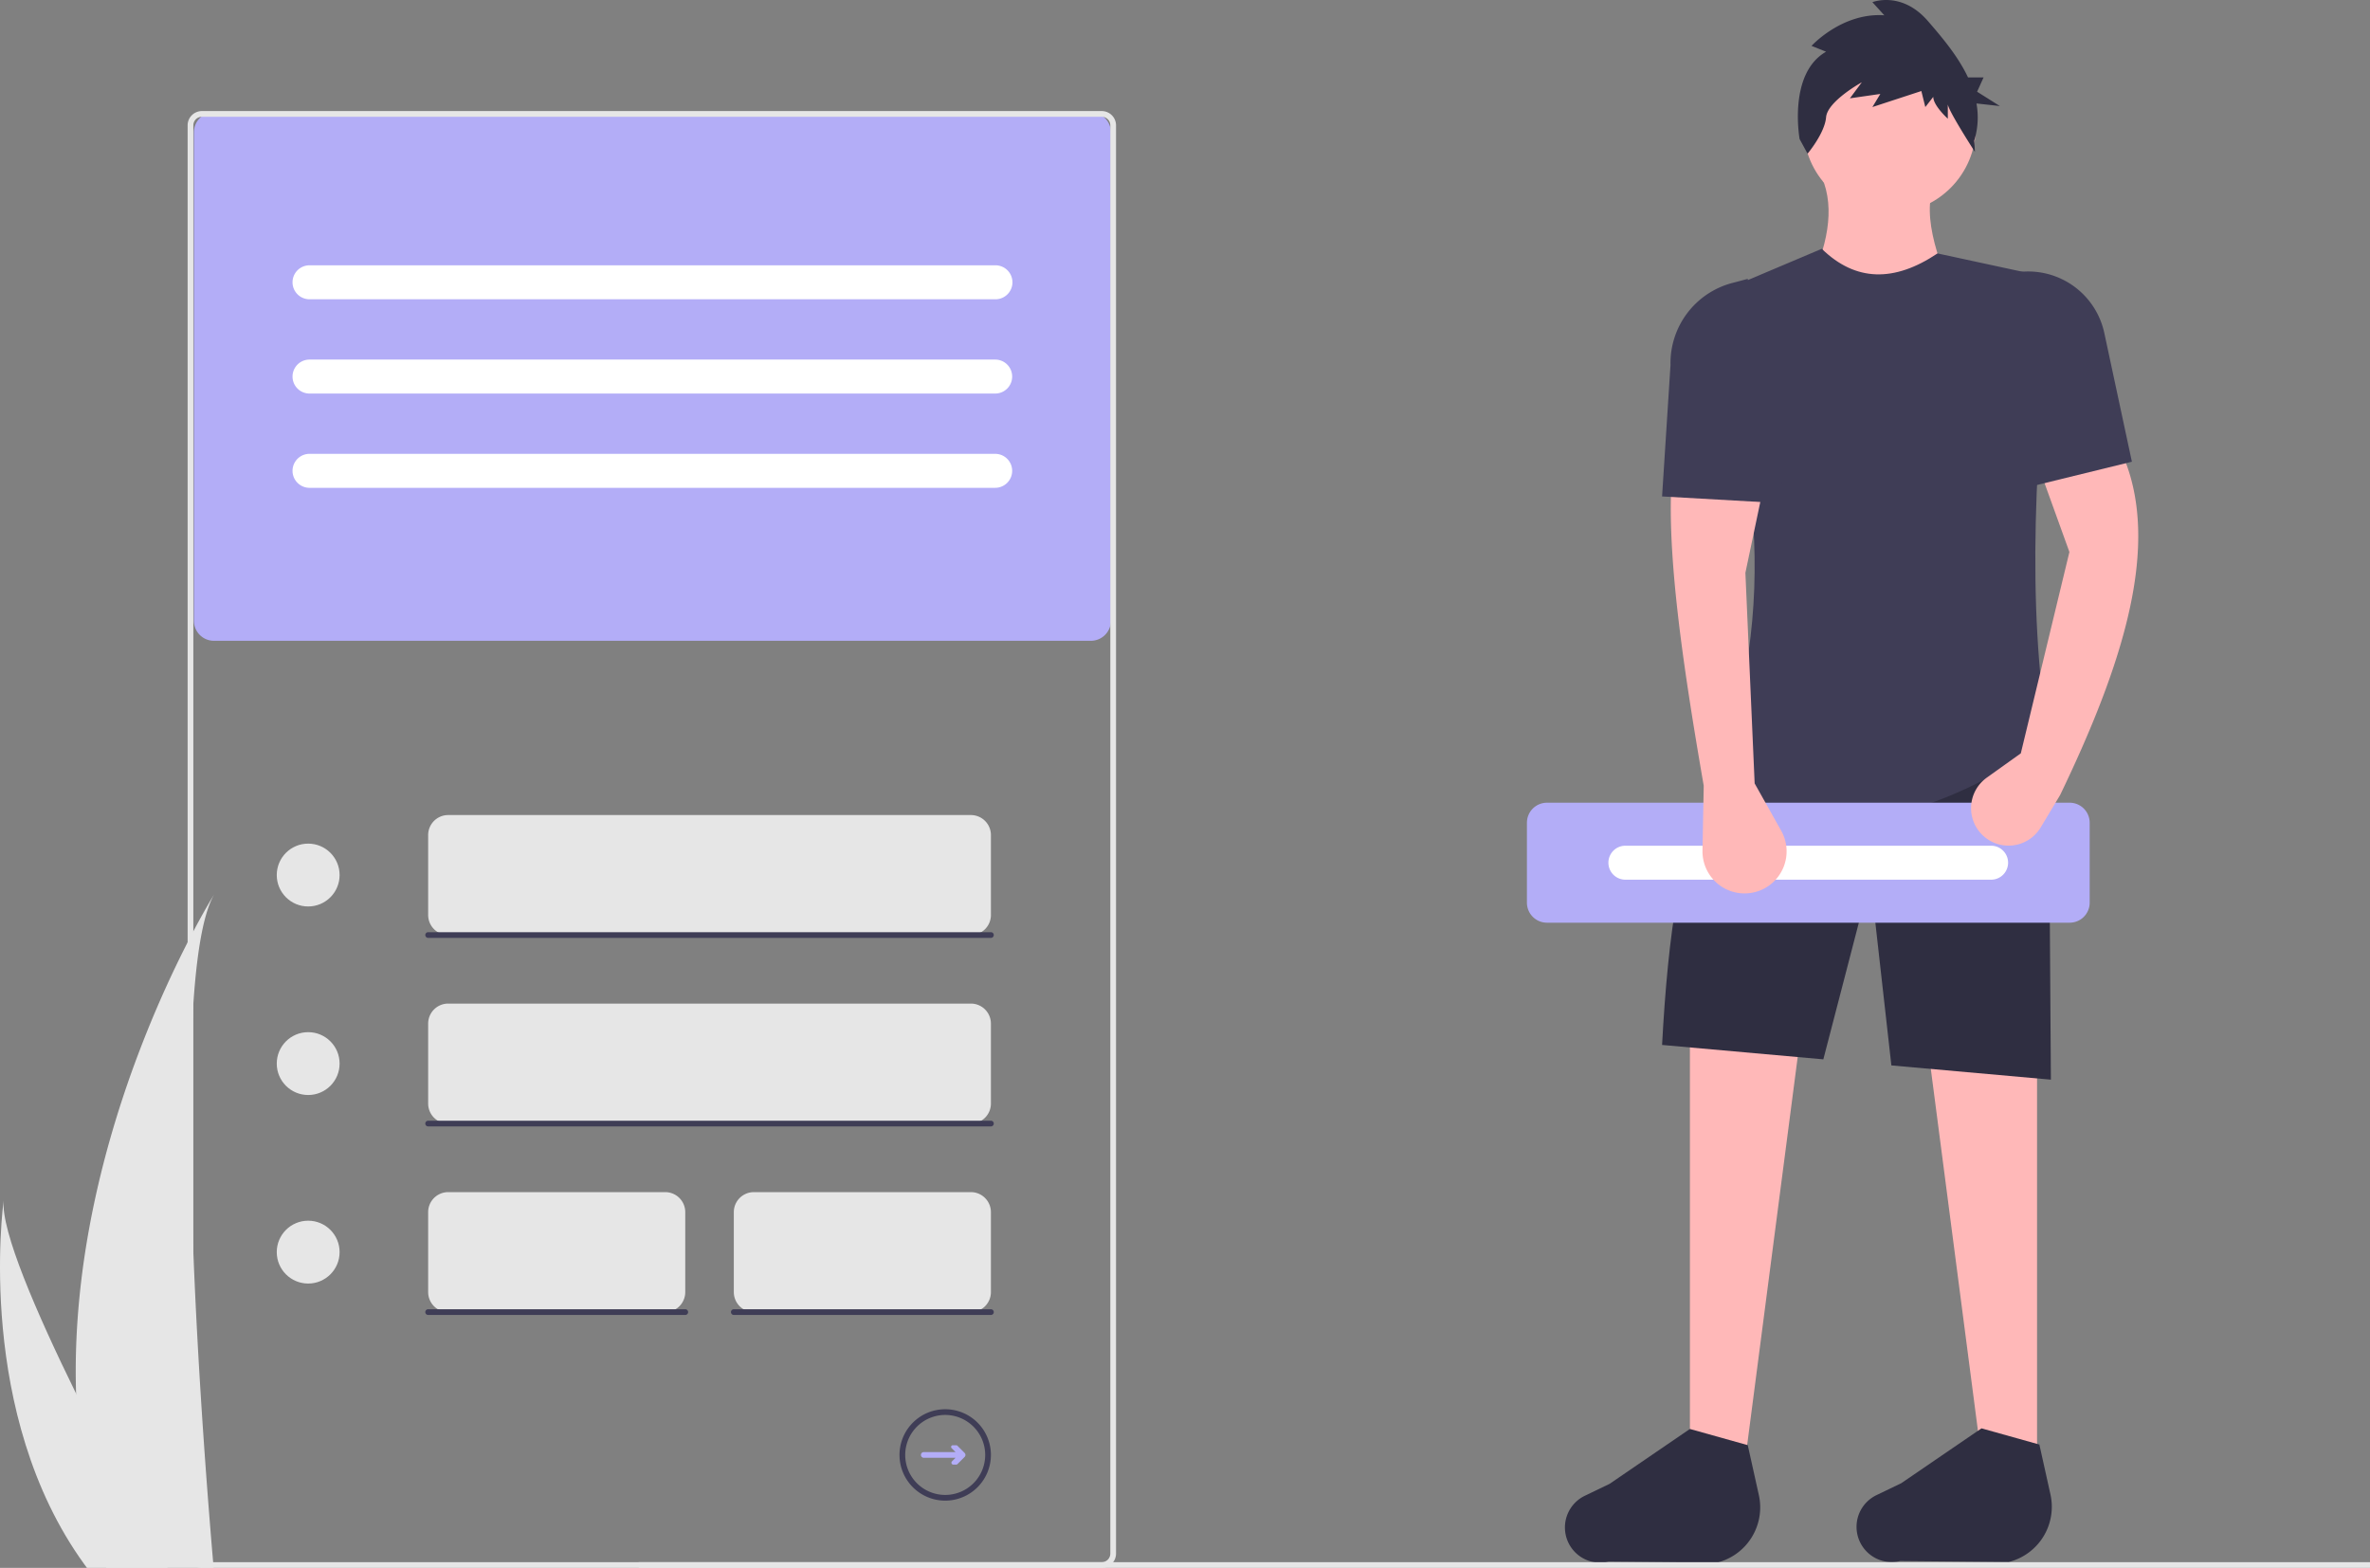 <svg id="ed709b15-984e-4c6b-b13e-799af1de279c" data-name="Layer 1" xmlns="http://www.w3.org/2000/svg" width="829.651" height="548.854" viewBox="0 0 829.651 548.854"><rect x="0" y="0" width="829.651" height="548.854" fill="#808080" stroke="none"/><polygon points="609.397 522.909 591.573 522.909 591.573 349.531 632.082 348.721 609.397 522.909" fill="#ffb8b8"/><polygon points="695.276 522.909 713.1 522.909 713.1 349.531 672.591 348.721 695.276 522.909" fill="#ffb8b8"/><path d="M786.208,722.598l-37.924-.348a12.327,12.327,0,0,1-15.285-11.967v0a12.327,12.327,0,0,1,6.984-11.109l8.651-4.161,28.115-19.215,20.254,5.671,3.879,17.457A19.931,19.931,0,0,1,786.208,722.598Z" transform="translate(-185.174 -175.573)" fill="#2f2e41"/><path d="M888.29,722.383l-37.924-.348a12.327,12.327,0,0,1-15.285-11.967v0a12.327,12.327,0,0,1,6.984-11.109l8.651-4.161,28.115-19.215,20.254,5.671,3.879,17.457A19.931,19.931,0,0,1,888.29,722.383Z" transform="translate(-185.174 -175.573)" fill="#2f2e41"/><path d="M903.116,553.521l-55.842-4.986-7.352-65.5-16.465,63.373-56.451-5.04c2.081-38.806,6.559-71.177,17.014-87.499l118.286-21.065Z" transform="translate(-185.174 -175.573)" fill="#2f2e41"/><circle cx="661.507" cy="44.439" r="30.172" fill="#ffb8b8"/><path d="M870.709,282.922l-52.662-6.481c6.7-14.267,9.719-27.589,4.861-38.889h40.509C857.155,248.727,862.755,265.29,870.709,282.922Z" transform="translate(-185.174 -175.573)" fill="#ffb8b8"/><path d="M902.306,434.425C865.251,461.595,824.81,470.865,780.78,461.161c26.715-60.992,22.9-121.105,0-180.67l42.129-17.824c11.813,11.523,25.36,11.774,40.509,1.62l41.319,8.912C897.179,332.621,894.645,387.814,902.306,434.425Z" transform="translate(-185.174 -175.573)" fill="#3f3d56"/><path d="M824.422,193.674l-5.095-2.04S829.98,179.906,844.802,180.925l-4.169-4.589s10.19-4.079,19.454,6.629c4.87,5.629,10.504,12.246,14.016,19.7h5.456l-2.277,5.014,7.97,5.014-8.181-.901a27.747,27.747,0,0,1-.774,12.987l.219,3.963s-9.483-14.672-9.483-16.712v5.099s-5.095-4.589-5.095-7.649l-2.779,3.57-1.39-5.609-17.138,5.609,2.779-4.589-10.653,1.53,4.169-5.609s-12.043,6.629-12.506,12.238-6.484,12.748-6.484,12.748l-2.779-5.099S810.99,201.323,824.422,193.674Z" transform="translate(-185.174 -175.573)" fill="#2f2e41"/><path d="M909.695,498.573h-183a7.008,7.008,0,0,1-7-7v-28a7.008,7.008,0,0,1,7-7h183a7.008,7.008,0,0,1,7,7v28A7.008,7.008,0,0,1,909.695,498.573Z" transform="translate(-185.174 -175.573)" fill="#b3adf7"/><path id="e6024a0c-b89c-4e07-9a96-496d93fbcaea" data-name="Path 40" d="M754.055,471.627a5.947,5.947,0,0,0,0,11.892H882.14a5.947,5.947,0,0,0,.195-11.892q-.098-.002-.195,0Z" transform="translate(-185.174 -175.573)" fill="#fff"/><path d="M799.414,449.818l9.302,16.582a14.724,14.724,0,0,1-9.125,21.45h0a14.724,14.724,0,0,1-18.438-14.53l.436-22.692c-6.989-40.336-12.661-78.527-11.342-105.323h32.407L796.173,376.092Z" transform="translate(-185.174 -175.573)" fill="#ffb8b8"/><path d="M906.357,453.869l-6.813,11.356a13.12,13.12,0,0,1-21.861.967v0a13.12,13.12,0,0,1,2.985-18.393l11.917-8.512,17.014-70.485-10.532-29.166L928.232,334.773C941.926,366.423,928.132,408.615,906.357,453.869Z" transform="translate(-185.174 -175.573)" fill="#ffb8b8"/><path d="M809.946,351.787l-42.939-2.431,2.95-46.01a29.012,29.012,0,0,1,21.581-28.705l5.446-1.442Z" transform="translate(-185.174 -175.573)" fill="#3f3d56"/><path d="M931.473,337.204l-39.699,9.722V270.769l1.638-.106a27.257,27.257,0,0,1,28.407,21.489Z" transform="translate(-185.174 -175.573)" fill="#3f3d56"/><rect x="223.556" y="546.854" width="606.096" height="2" fill="#e6e6e6"/><path d="M211.812,663.409a215.891,215.891,0,0,0,10.085,59.679c.141.448.288.89.435,1.338h37.636c-.04-.402-.08-.85-.12-1.338-2.51-28.849-16.978-204.433.321-234.46C258.656,491.064,208.894,571.743,211.812,663.409Z" transform="translate(-185.174 -175.573)" fill="#e6e6e6"/><path d="M214.636,723.088c.315.448.642.897.977,1.338H243.846c-.214-.381-.462-.83-.75-1.338-4.664-8.419-18.47-33.587-31.285-59.679-13.772-28.039-26.407-57.143-25.343-67.676C186.141,598.109,176.612,670.53,214.636,723.088Z" transform="translate(-185.174 -175.573)" fill="#e6e6e6"/><path d="M567.057,399.892h-307a7.008,7.008,0,0,1-7-7v-171a7.008,7.008,0,0,1,7-7h307a7.008,7.008,0,0,1,7,7v171A7.008,7.008,0,0,1,567.057,399.892Z" transform="translate(-185.174 -175.573)" fill="#b3adf7"/><path d="M570.855,724.427H255.855a5.006,5.006,0,0,1-5-5V219.451a5.006,5.006,0,0,1,5-5H570.855a5.006,5.006,0,0,1,5,5V719.427A5.006,5.006,0,0,1,570.855,724.427ZM255.855,216.451a3.003,3.003,0,0,0-3,3V719.427a3.003,3.003,0,0,0,3,3H570.855a3.003,3.003,0,0,0,3-3V219.451a3.003,3.003,0,0,0-3-3Z" transform="translate(-185.174 -175.573)" fill="#e6e6e6"/><circle cx="107.883" cy="306.319" r="11" fill="#e6e6e6"/><path d="M525.057,502.892h-183a7.008,7.008,0,0,1-7-7v-28a7.008,7.008,0,0,1,7-7h183a7.008,7.008,0,0,1,7,7v28A7.008,7.008,0,0,1,525.057,502.892Z" transform="translate(-185.174 -175.573)" fill="#e6e6e6"/><path d="M532.057,503.892h-197a1,1,0,0,1,0-2h197a1,1,0,0,1,0,2Z" transform="translate(-185.174 -175.573)" fill="#3f3d56"/><circle cx="107.883" cy="372.319" r="11" fill="#e6e6e6"/><path d="M525.057,568.892h-183a7.008,7.008,0,0,1-7-7v-28a7.008,7.008,0,0,1,7-7h183a7.008,7.008,0,0,1,7,7v28A7.008,7.008,0,0,1,525.057,568.892Z" transform="translate(-185.174 -175.573)" fill="#e6e6e6"/><path d="M532.057,569.892h-197a1,1,0,0,1,0-2h197a1,1,0,0,1,0,2Z" transform="translate(-185.174 -175.573)" fill="#3f3d56"/><circle cx="107.883" cy="438.319" r="11" fill="#e6e6e6"/><path d="M418.057,634.892h-76a7.008,7.008,0,0,1-7-7v-28a7.008,7.008,0,0,1,7-7h76a7.008,7.008,0,0,1,7,7v28A7.008,7.008,0,0,1,418.057,634.892Z" transform="translate(-185.174 -175.573)" fill="#e6e6e6"/><path d="M425.057,635.892h-90a1,1,0,0,1,0-2h90a1,1,0,0,1,0,2Z" transform="translate(-185.174 -175.573)" fill="#3f3d56"/><path d="M525.057,634.892h-76a7.008,7.008,0,0,1-7-7v-28a7.008,7.008,0,0,1,7-7h76a7.008,7.008,0,0,1,7,7v28A7.008,7.008,0,0,1,525.057,634.892Z" transform="translate(-185.174 -175.573)" fill="#e6e6e6"/><path d="M532.057,635.892h-90a1,1,0,0,1,0-2h90a1,1,0,0,1,0,2Z" transform="translate(-185.174 -175.573)" fill="#3f3d56"/><path id="aa22f97a-b0c4-48a0-9697-8e710bb4cd75" data-name="Path 40" d="M293.417,268.446a5.947,5.947,0,0,0,0,11.892H533.502a5.947,5.947,0,1,0,.195-11.892q-.098-.002-.195,0Z" transform="translate(-185.174 -175.573)" fill="#fff"/><path id="a17c1cae-a14a-457b-86dc-2629628de1d6" data-name="Path 40" d="M293.417,301.446a5.947,5.947,0,0,0,0,11.892H533.502a5.947,5.947,0,0,0,.195-11.892q-.098-.002-.195,0Z" transform="translate(-185.174 -175.573)" fill="#fff"/><path id="b5ca973b-c484-402e-90b9-a33cbeee2455" data-name="Path 40" d="M293.417,334.446a5.947,5.947,0,0,0,0,11.892H533.502a5.947,5.947,0,0,0,.195-11.892q-.098-.002-.195,0Z" transform="translate(-185.174 -175.573)" fill="#fff"/><path d="M522.854,684.189l-2.517-2.517a.585.585,0,0,0-.414-.171H518.7a.585.585,0,0,0-.413.998l1.393,1.392H508.557a1,1,0,0,0,0,2h11.122l-1.251,1.25a.668.668,0,0,0,.472,1.14h.989a.668.668,0,0,0,.472-.196l2.492-2.492A.994.994,0,0,0,522.854,684.189Z" transform="translate(-185.174 -175.573)" fill="#b3adf7"/><path d="M516.057,700.892a16,16,0,1,1,16-16A16.018,16.018,0,0,1,516.057,700.892Zm0-30a14,14,0,1,0,14,14A14.016,14.016,0,0,0,516.057,670.892Z" transform="translate(-185.174 -175.573)" fill="#3f3d56"/></svg>